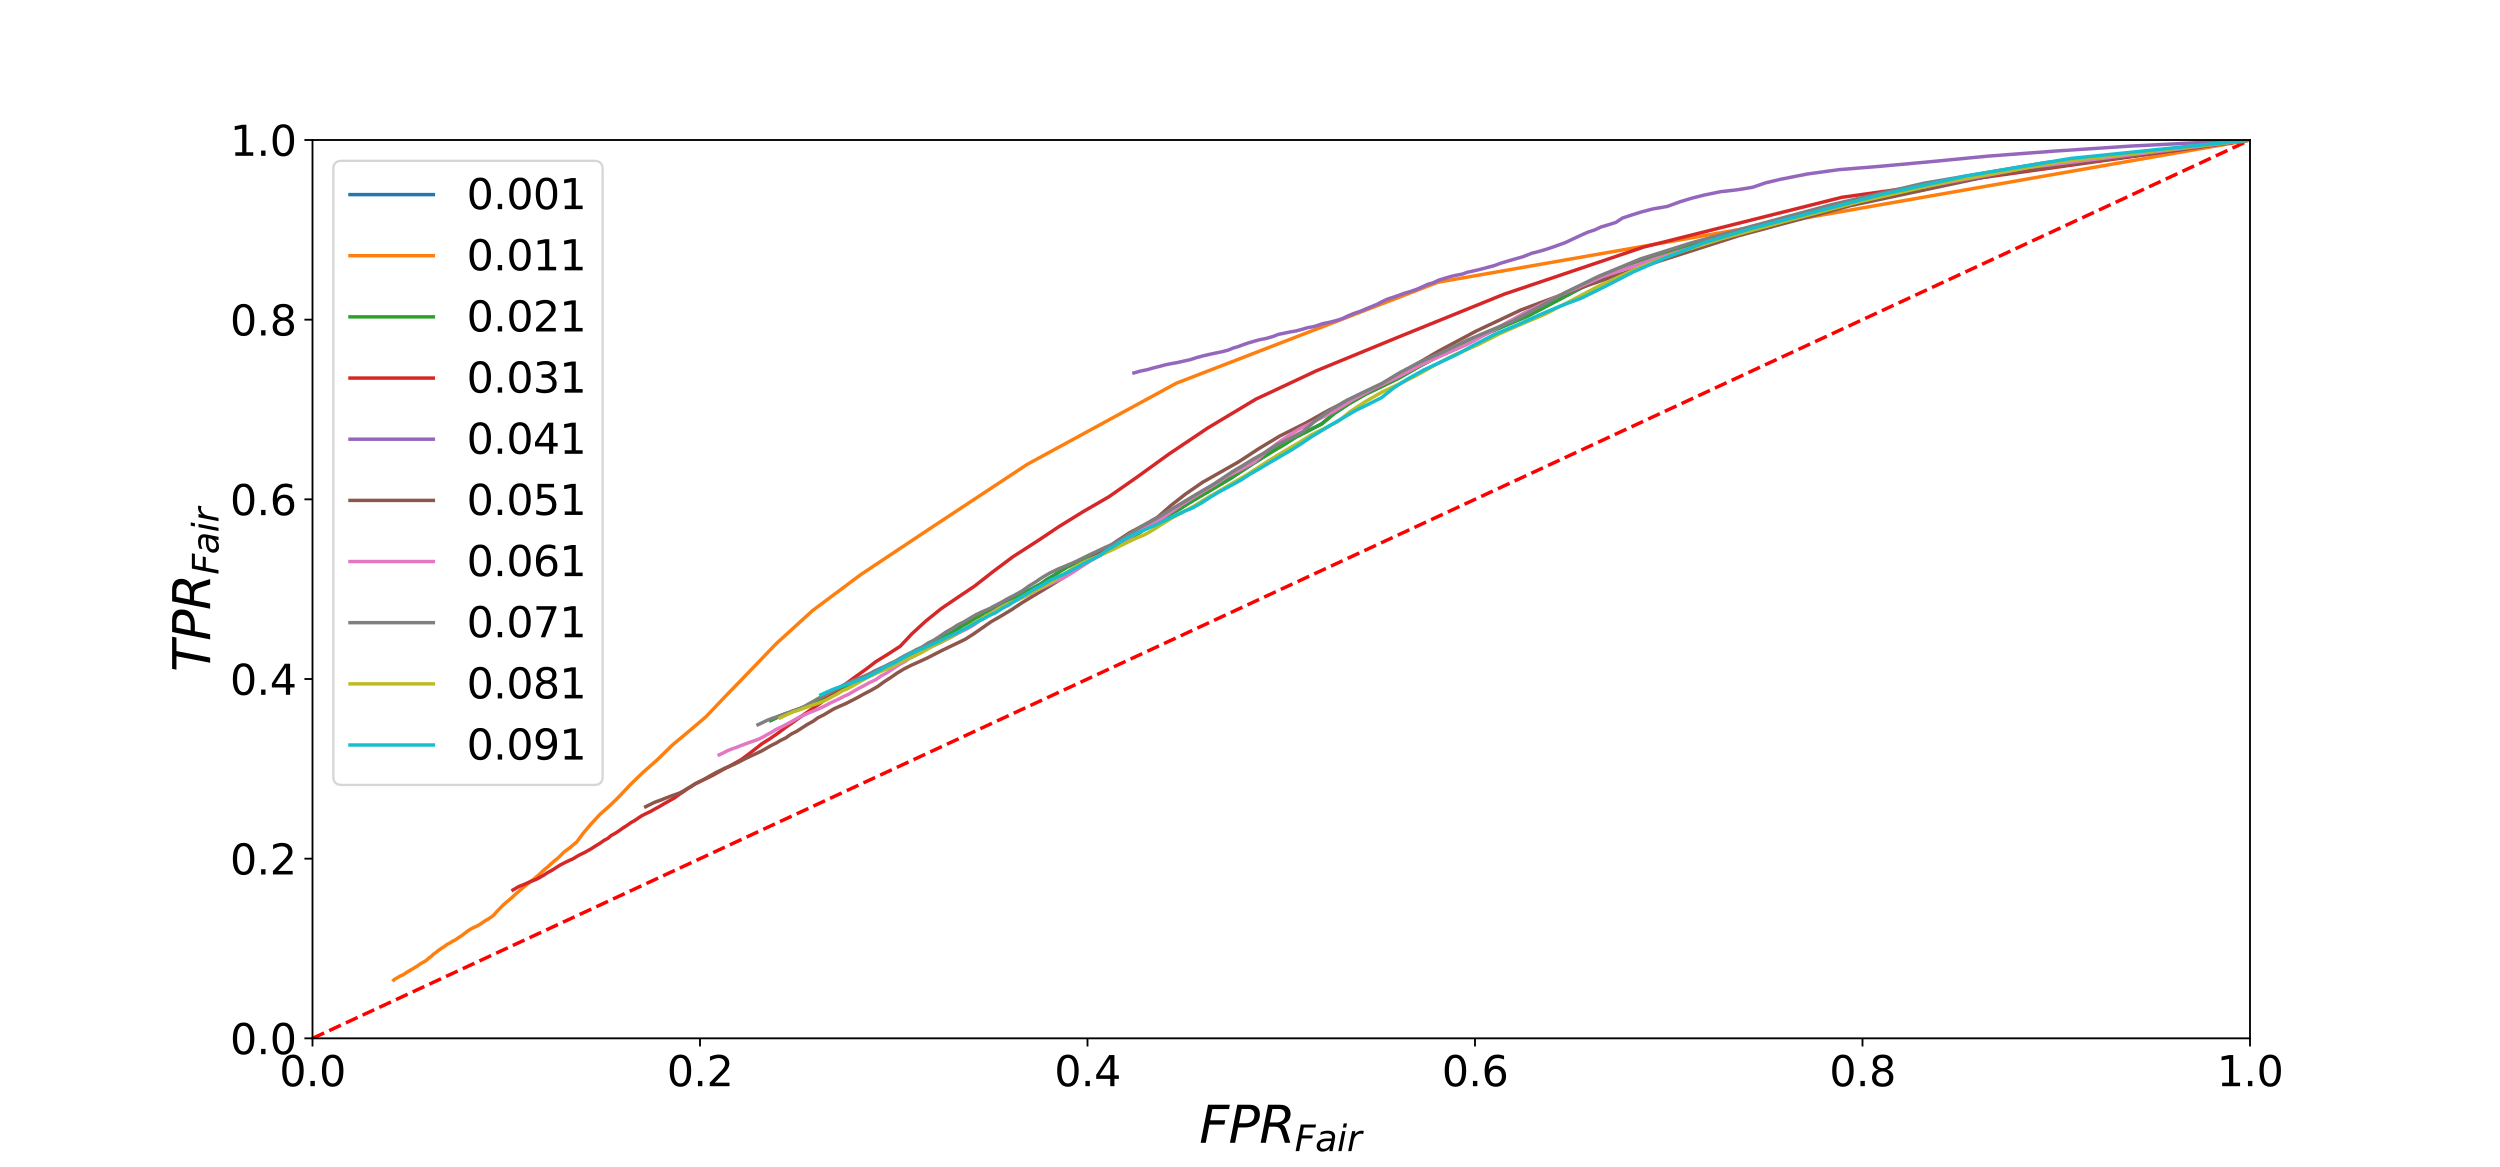<?xml version="1.0" encoding="utf-8" standalone="no"?>
<!DOCTYPE svg PUBLIC "-//W3C//DTD SVG 1.1//EN"
  "http://www.w3.org/Graphics/SVG/1.1/DTD/svg11.dtd">
<svg height="504pt" version="1.1" viewBox="0 0 1080 504" width="1080pt" xmlns="http://www.w3.org/2000/svg" xmlns:xlink="http://www.w3.org/1999/xlink">
 <defs>
  <style type="text/css">*{stroke-linecap:butt;stroke-linejoin:round;}</style>
 </defs>
 <g id="figure_1">
  <g id="patch_1">
   <path d="M 0 504 
L 1080 504 
L 1080 0 
L 0 0 
z
" style="fill:#ffffff;"/>
  </g>
  <g id="axes_1">
   <g id="patch_2">
    <path d="M 135 448.56 
L 972 448.56 
L 972 60.48 
L 135 60.48 
z
" style="fill:#ffffff;"/>
   </g>
   <g id="matplotlib.axis_1">
    <g id="xtick_1">
     <g id="line2d_1">
      <defs>
       <path d="M 0 0 
L 0 3.5 
" id="m75d3d3094d" style="stroke:#000000;stroke-width:0.8;"/>
      </defs>
      <g>
       <use style="stroke:#000000;stroke-width:0.8;" x="135" xlink:href="#m75d3d3094d" y="448.56"/>
      </g>
     </g>
     <g id="text_1">
      <!-- 0.0 -->
      <g transform="translate(120.687 469.237)scale(0.18 -0.18)">
       <defs>
        <path d="M 2034 4250 
Q 1547 4250 1301 3770 
Q 1056 3291 1056 2328 
Q 1056 1369 1301 889 
Q 1547 409 2034 409 
Q 2525 409 2770 889 
Q 3016 1369 3016 2328 
Q 3016 3291 2770 3770 
Q 2525 4250 2034 4250 
z
M 2034 4750 
Q 2819 4750 3233 4129 
Q 3647 3509 3647 2328 
Q 3647 1150 3233 529 
Q 2819 -91 2034 -91 
Q 1250 -91 836 529 
Q 422 1150 422 2328 
Q 422 3509 836 4129 
Q 1250 4750 2034 4750 
z
" id="DejaVuSans-30" transform="scale(0.016)"/>
        <path d="M 684 794 
L 1344 794 
L 1344 0 
L 684 0 
L 684 794 
z
" id="DejaVuSans-2e" transform="scale(0.016)"/>
       </defs>
       <use xlink:href="#DejaVuSans-30"/>
       <use x="63.623" xlink:href="#DejaVuSans-2e"/>
       <use x="95.41" xlink:href="#DejaVuSans-30"/>
      </g>
     </g>
    </g>
    <g id="xtick_2">
     <g id="line2d_2">
      <g>
       <use style="stroke:#000000;stroke-width:0.8;" x="302.4" xlink:href="#m75d3d3094d" y="448.56"/>
      </g>
     </g>
     <g id="text_2">
      <!-- 0.2 -->
      <g transform="translate(288.087 469.237)scale(0.18 -0.18)">
       <defs>
        <path d="M 1228 531 
L 3431 531 
L 3431 0 
L 469 0 
L 469 531 
Q 828 903 1448 1529 
Q 2069 2156 2228 2338 
Q 2531 2678 2651 2914 
Q 2772 3150 2772 3378 
Q 2772 3750 2511 3984 
Q 2250 4219 1831 4219 
Q 1534 4219 1204 4116 
Q 875 4013 500 3803 
L 500 4441 
Q 881 4594 1212 4672 
Q 1544 4750 1819 4750 
Q 2544 4750 2975 4387 
Q 3406 4025 3406 3419 
Q 3406 3131 3298 2873 
Q 3191 2616 2906 2266 
Q 2828 2175 2409 1742 
Q 1991 1309 1228 531 
z
" id="DejaVuSans-32" transform="scale(0.016)"/>
       </defs>
       <use xlink:href="#DejaVuSans-30"/>
       <use x="63.623" xlink:href="#DejaVuSans-2e"/>
       <use x="95.41" xlink:href="#DejaVuSans-32"/>
      </g>
     </g>
    </g>
    <g id="xtick_3">
     <g id="line2d_3">
      <g>
       <use style="stroke:#000000;stroke-width:0.8;" x="469.8" xlink:href="#m75d3d3094d" y="448.56"/>
      </g>
     </g>
     <g id="text_3">
      <!-- 0.4 -->
      <g transform="translate(455.487 469.237)scale(0.18 -0.18)">
       <defs>
        <path d="M 2419 4116 
L 825 1625 
L 2419 1625 
L 2419 4116 
z
M 2253 4666 
L 3047 4666 
L 3047 1625 
L 3713 1625 
L 3713 1100 
L 3047 1100 
L 3047 0 
L 2419 0 
L 2419 1100 
L 313 1100 
L 313 1709 
L 2253 4666 
z
" id="DejaVuSans-34" transform="scale(0.016)"/>
       </defs>
       <use xlink:href="#DejaVuSans-30"/>
       <use x="63.623" xlink:href="#DejaVuSans-2e"/>
       <use x="95.41" xlink:href="#DejaVuSans-34"/>
      </g>
     </g>
    </g>
    <g id="xtick_4">
     <g id="line2d_4">
      <g>
       <use style="stroke:#000000;stroke-width:0.8;" x="637.2" xlink:href="#m75d3d3094d" y="448.56"/>
      </g>
     </g>
     <g id="text_4">
      <!-- 0.6 -->
      <g transform="translate(622.887 469.237)scale(0.18 -0.18)">
       <defs>
        <path d="M 2113 2584 
Q 1688 2584 1439 2293 
Q 1191 2003 1191 1497 
Q 1191 994 1439 701 
Q 1688 409 2113 409 
Q 2538 409 2786 701 
Q 3034 994 3034 1497 
Q 3034 2003 2786 2293 
Q 2538 2584 2113 2584 
z
M 3366 4563 
L 3366 3988 
Q 3128 4100 2886 4159 
Q 2644 4219 2406 4219 
Q 1781 4219 1451 3797 
Q 1122 3375 1075 2522 
Q 1259 2794 1537 2939 
Q 1816 3084 2150 3084 
Q 2853 3084 3261 2657 
Q 3669 2231 3669 1497 
Q 3669 778 3244 343 
Q 2819 -91 2113 -91 
Q 1303 -91 875 529 
Q 447 1150 447 2328 
Q 447 3434 972 4092 
Q 1497 4750 2381 4750 
Q 2619 4750 2861 4703 
Q 3103 4656 3366 4563 
z
" id="DejaVuSans-36" transform="scale(0.016)"/>
       </defs>
       <use xlink:href="#DejaVuSans-30"/>
       <use x="63.623" xlink:href="#DejaVuSans-2e"/>
       <use x="95.41" xlink:href="#DejaVuSans-36"/>
      </g>
     </g>
    </g>
    <g id="xtick_5">
     <g id="line2d_5">
      <g>
       <use style="stroke:#000000;stroke-width:0.8;" x="804.6" xlink:href="#m75d3d3094d" y="448.56"/>
      </g>
     </g>
     <g id="text_5">
      <!-- 0.8 -->
      <g transform="translate(790.287 469.237)scale(0.18 -0.18)">
       <defs>
        <path d="M 2034 2216 
Q 1584 2216 1326 1975 
Q 1069 1734 1069 1313 
Q 1069 891 1326 650 
Q 1584 409 2034 409 
Q 2484 409 2743 651 
Q 3003 894 3003 1313 
Q 3003 1734 2745 1975 
Q 2488 2216 2034 2216 
z
M 1403 2484 
Q 997 2584 770 2862 
Q 544 3141 544 3541 
Q 544 4100 942 4425 
Q 1341 4750 2034 4750 
Q 2731 4750 3128 4425 
Q 3525 4100 3525 3541 
Q 3525 3141 3298 2862 
Q 3072 2584 2669 2484 
Q 3125 2378 3379 2068 
Q 3634 1759 3634 1313 
Q 3634 634 3220 271 
Q 2806 -91 2034 -91 
Q 1263 -91 848 271 
Q 434 634 434 1313 
Q 434 1759 690 2068 
Q 947 2378 1403 2484 
z
M 1172 3481 
Q 1172 3119 1398 2916 
Q 1625 2713 2034 2713 
Q 2441 2713 2670 2916 
Q 2900 3119 2900 3481 
Q 2900 3844 2670 4047 
Q 2441 4250 2034 4250 
Q 1625 4250 1398 4047 
Q 1172 3844 1172 3481 
z
" id="DejaVuSans-38" transform="scale(0.016)"/>
       </defs>
       <use xlink:href="#DejaVuSans-30"/>
       <use x="63.623" xlink:href="#DejaVuSans-2e"/>
       <use x="95.41" xlink:href="#DejaVuSans-38"/>
      </g>
     </g>
    </g>
    <g id="xtick_6">
     <g id="line2d_6">
      <g>
       <use style="stroke:#000000;stroke-width:0.8;" x="972" xlink:href="#m75d3d3094d" y="448.56"/>
      </g>
     </g>
     <g id="text_6">
      <!-- 1.0 -->
      <g transform="translate(957.687 469.237)scale(0.18 -0.18)">
       <defs>
        <path d="M 794 531 
L 1825 531 
L 1825 4091 
L 703 3866 
L 703 4441 
L 1819 4666 
L 2450 4666 
L 2450 531 
L 3481 531 
L 3481 0 
L 794 0 
L 794 531 
z
" id="DejaVuSans-31" transform="scale(0.016)"/>
       </defs>
       <use xlink:href="#DejaVuSans-31"/>
       <use x="63.623" xlink:href="#DejaVuSans-2e"/>
       <use x="95.41" xlink:href="#DejaVuSans-30"/>
      </g>
     </g>
    </g>
    <g id="text_7">
     <!-- $FPR_{Fair}$ -->
     <g transform="translate(518.08 493.697)scale(0.22 -0.22)">
      <defs>
       <path d="M 1081 4666 
L 3756 4666 
L 3653 4134 
L 1606 4134 
L 1338 2759 
L 3188 2759 
L 3084 2228 
L 1234 2228 
L 800 0 
L 172 0 
L 1081 4666 
z
" id="DejaVuSans-Oblique-46" transform="scale(0.016)"/>
       <path d="M 1081 4666 
L 2541 4666 
Q 3178 4666 3512 4369 
Q 3847 4072 3847 3500 
Q 3847 2731 3353 2303 
Q 2859 1875 1966 1875 
L 1172 1875 
L 806 0 
L 172 0 
L 1081 4666 
z
M 1613 4147 
L 1275 2394 
L 2069 2394 
Q 2606 2394 2893 2669 
Q 3181 2944 3181 3456 
Q 3181 3784 2986 3965 
Q 2791 4147 2438 4147 
L 1613 4147 
z
" id="DejaVuSans-Oblique-50" transform="scale(0.016)"/>
       <path d="M 1613 4147 
L 1294 2491 
L 2106 2491 
Q 2584 2491 2879 2755 
Q 3175 3019 3175 3444 
Q 3175 3784 2976 3965 
Q 2778 4147 2406 4147 
L 1613 4147 
z
M 2772 2241 
Q 2972 2194 3105 2009 
Q 3238 1825 3413 1275 
L 3809 0 
L 3144 0 
L 2778 1197 
Q 2638 1659 2453 1815 
Q 2269 1972 1888 1972 
L 1191 1972 
L 806 0 
L 172 0 
L 1081 4666 
L 2503 4666 
Q 3150 4666 3495 4373 
Q 3841 4081 3841 3531 
Q 3841 3044 3547 2687 
Q 3253 2331 2772 2241 
z
" id="DejaVuSans-Oblique-52" transform="scale(0.016)"/>
       <path d="M 3438 1997 
L 3047 0 
L 2472 0 
L 2578 531 
Q 2325 219 2001 64 
Q 1678 -91 1281 -91 
Q 834 -91 548 182 
Q 263 456 263 884 
Q 263 1497 752 1853 
Q 1241 2209 2100 2209 
L 2900 2209 
L 2931 2363 
Q 2938 2388 2941 2417 
Q 2944 2447 2944 2509 
Q 2944 2788 2717 2942 
Q 2491 3097 2081 3097 
Q 1800 3097 1504 3025 
Q 1209 2953 897 2809 
L 997 3341 
Q 1322 3463 1633 3523 
Q 1944 3584 2234 3584 
Q 2853 3584 3176 3315 
Q 3500 3047 3500 2534 
Q 3500 2431 3484 2292 
Q 3469 2153 3438 1997 
z
M 2816 1759 
L 2241 1759 
Q 1534 1759 1195 1570 
Q 856 1381 856 984 
Q 856 709 1029 553 
Q 1203 397 1509 397 
Q 1978 397 2328 733 
Q 2678 1069 2791 1631 
L 2816 1759 
z
" id="DejaVuSans-Oblique-61" transform="scale(0.016)"/>
       <path d="M 1172 4863 
L 1747 4863 
L 1606 4134 
L 1031 4134 
L 1172 4863 
z
M 909 3500 
L 1484 3500 
L 800 0 
L 225 0 
L 909 3500 
z
" id="DejaVuSans-Oblique-69" transform="scale(0.016)"/>
       <path d="M 2853 2969 
Q 2766 3016 2653 3041 
Q 2541 3066 2413 3066 
Q 1953 3066 1609 2717 
Q 1266 2369 1153 1784 
L 800 0 
L 225 0 
L 909 3500 
L 1484 3500 
L 1375 2956 
Q 1603 3259 1920 3421 
Q 2238 3584 2597 3584 
Q 2691 3584 2781 3573 
Q 2872 3563 2963 3538 
L 2853 2969 
z
" id="DejaVuSans-Oblique-72" transform="scale(0.016)"/>
      </defs>
      <use transform="translate(0 0.094)" xlink:href="#DejaVuSans-Oblique-46"/>
      <use transform="translate(57.52 0.094)" xlink:href="#DejaVuSans-Oblique-50"/>
      <use transform="translate(117.822 0.094)" xlink:href="#DejaVuSans-Oblique-52"/>
      <use transform="translate(187.305 -16.312)scale(0.7)" xlink:href="#DejaVuSans-Oblique-46"/>
      <use transform="translate(227.568 -16.312)scale(0.7)" xlink:href="#DejaVuSans-Oblique-61"/>
      <use transform="translate(270.464 -16.312)scale(0.7)" xlink:href="#DejaVuSans-Oblique-69"/>
      <use transform="translate(289.912 -16.312)scale(0.7)" xlink:href="#DejaVuSans-Oblique-72"/>
     </g>
    </g>
   </g>
   <g id="matplotlib.axis_2">
    <g id="ytick_1">
     <g id="line2d_7">
      <defs>
       <path d="M 0 0 
L -3.5 0 
" id="m593aca7a6c" style="stroke:#000000;stroke-width:0.8;"/>
      </defs>
      <g>
       <use style="stroke:#000000;stroke-width:0.8;" x="135" xlink:href="#m593aca7a6c" y="448.56"/>
      </g>
     </g>
     <g id="text_8">
      <!-- 0.0 -->
      <g transform="translate(99.374 455.399)scale(0.18 -0.18)">
       <use xlink:href="#DejaVuSans-30"/>
       <use x="63.623" xlink:href="#DejaVuSans-2e"/>
       <use x="95.41" xlink:href="#DejaVuSans-30"/>
      </g>
     </g>
    </g>
    <g id="ytick_2">
     <g id="line2d_8">
      <g>
       <use style="stroke:#000000;stroke-width:0.8;" x="135" xlink:href="#m593aca7a6c" y="370.944"/>
      </g>
     </g>
     <g id="text_9">
      <!-- 0.2 -->
      <g transform="translate(99.374 377.783)scale(0.18 -0.18)">
       <use xlink:href="#DejaVuSans-30"/>
       <use x="63.623" xlink:href="#DejaVuSans-2e"/>
       <use x="95.41" xlink:href="#DejaVuSans-32"/>
      </g>
     </g>
    </g>
    <g id="ytick_3">
     <g id="line2d_9">
      <g>
       <use style="stroke:#000000;stroke-width:0.8;" x="135" xlink:href="#m593aca7a6c" y="293.328"/>
      </g>
     </g>
     <g id="text_10">
      <!-- 0.4 -->
      <g transform="translate(99.374 300.167)scale(0.18 -0.18)">
       <use xlink:href="#DejaVuSans-30"/>
       <use x="63.623" xlink:href="#DejaVuSans-2e"/>
       <use x="95.41" xlink:href="#DejaVuSans-34"/>
      </g>
     </g>
    </g>
    <g id="ytick_4">
     <g id="line2d_10">
      <g>
       <use style="stroke:#000000;stroke-width:0.8;" x="135" xlink:href="#m593aca7a6c" y="215.712"/>
      </g>
     </g>
     <g id="text_11">
      <!-- 0.6 -->
      <g transform="translate(99.374 222.551)scale(0.18 -0.18)">
       <use xlink:href="#DejaVuSans-30"/>
       <use x="63.623" xlink:href="#DejaVuSans-2e"/>
       <use x="95.41" xlink:href="#DejaVuSans-36"/>
      </g>
     </g>
    </g>
    <g id="ytick_5">
     <g id="line2d_11">
      <g>
       <use style="stroke:#000000;stroke-width:0.8;" x="135" xlink:href="#m593aca7a6c" y="138.096"/>
      </g>
     </g>
     <g id="text_12">
      <!-- 0.8 -->
      <g transform="translate(99.374 144.935)scale(0.18 -0.18)">
       <use xlink:href="#DejaVuSans-30"/>
       <use x="63.623" xlink:href="#DejaVuSans-2e"/>
       <use x="95.41" xlink:href="#DejaVuSans-38"/>
      </g>
     </g>
    </g>
    <g id="ytick_6">
     <g id="line2d_12">
      <g>
       <use style="stroke:#000000;stroke-width:0.8;" x="135" xlink:href="#m593aca7a6c" y="60.48"/>
      </g>
     </g>
     <g id="text_13">
      <!-- 1.0 -->
      <g transform="translate(99.374 67.319)scale(0.18 -0.18)">
       <use xlink:href="#DejaVuSans-31"/>
       <use x="63.623" xlink:href="#DejaVuSans-2e"/>
       <use x="95.41" xlink:href="#DejaVuSans-30"/>
      </g>
     </g>
    </g>
    <g id="text_14">
     <!-- $TPR_{Fair}$ -->
     <g transform="translate(90.799 290.27)rotate(-90)scale(0.22 -0.22)">
      <defs>
       <path d="M 378 4666 
L 4325 4666 
L 4225 4134 
L 2559 4134 
L 1759 0 
L 1125 0 
L 1925 4134 
L 275 4134 
L 378 4666 
z
" id="DejaVuSans-Oblique-54" transform="scale(0.016)"/>
      </defs>
      <use transform="translate(0 0.094)" xlink:href="#DejaVuSans-Oblique-54"/>
      <use transform="translate(61.084 0.094)" xlink:href="#DejaVuSans-Oblique-50"/>
      <use transform="translate(121.387 0.094)" xlink:href="#DejaVuSans-Oblique-52"/>
      <use transform="translate(190.869 -16.312)scale(0.7)" xlink:href="#DejaVuSans-Oblique-46"/>
      <use transform="translate(231.133 -16.312)scale(0.7)" xlink:href="#DejaVuSans-Oblique-61"/>
      <use transform="translate(274.028 -16.312)scale(0.7)" xlink:href="#DejaVuSans-Oblique-69"/>
      <use transform="translate(293.477 -16.312)scale(0.7)" xlink:href="#DejaVuSans-Oblique-72"/>
     </g>
    </g>
   </g>
   <g id="line2d_13">
    <path clip-path="url(#p676c054513)" d="M 135 448.56 
L 972 60.48 
" style="fill:none;stroke:#ff0000;stroke-dasharray:5.55,2.4;stroke-dashoffset:0;stroke-width:1.5;"/>
   </g>
   <g id="line2d_14">
    <path clip-path="url(#p676c054513)" d="M 972 60.48 
L 886.896 70.029 
L 836.855 78.847 
L 797.378 87.797 
L 764.512 96.369 
L 736.637 103.944 
L 715.238 110.608 
L 697.523 117.767 
L 682.593 124.582 
L 670.596 130.919 
L 659.798 136.557 
L 649.818 140.782 
L 640.24 144.924 
L 630.845 149.789 
L 620.818 154.149 
L 612.324 158.688 
L 604.43 163.215 
L 597.489 166.634 
L 589.813 170.306 
L 582.71 174.411 
L 576.338 178.595 
L 570.954 183.094 
L 565.052 186.135 
L 559.67 188.848 
L 554.362 192.23 
L 549.645 195.002 
L 545.233 197.76 
L 540.67 200.648 
L 536.256 203.536 
L 532.193 206.257 
L 527.422 209.082 
L 522.518 211.998 
L 517.926 214.69 
L 513.791 217.16 
L 509.393 219.954 
L 505.019 222.359 
L 500.41 224.835 
L 496.241 227.41 
L 492.492 229.906 
L 488.783 232.099 
L 485.23 233.619 
L 481.723 235.264 
L 478.446 236.909 
L 475.046 238.618 
L 471.478 240.282 
L 467.989 241.804 
L 464.712 243.147 
L 461.227 244.796 
L 458.114 246.658 
L 455.234 248.628 
L 452.234 250.351 
L 449.344 252.402 
L 445.925 254.24 
L 442.666 255.929 
L 439.831 257.549 
L 437.302 258.888 
L 434.644 260.277 
L 431.791 261.489 
L 428.866 262.848 
L 426.445 264.259 
L 423.851 265.798 
L 421.11 267.128 
L 418.691 268.702 
L 415.712 270.327 
L 413.209 271.982 
L 410.627 273.649 
L 408.092 274.995 
L 405.446 276.766 
L 402.8 277.914 
L 400.526 279.166 
L 398.271 280.307 
L 395.748 281.752 
L 393.565 283.032 
L 391.054 284.192 
L 388.852 285.344 
L 386.375 286.381 
L 384.13 287.436 
L 382.019 288.529 
L 379.625 289.681 
L 377.322 290.678 
L 374.939 291.652 
L 372.635 292.735 
L 370.536 293.719 
L 368.321 294.971 
L 366.185 296.209 
L 364.169 297.38 
L 361.977 298.564 
L 359.441 299.673 
L 357.423 300.89 
L 355.394 301.937 
L 353.343 303.103 
L 351.418 304.067 
L 349.425 304.799 
L 347.212 305.559 
L 345.347 306.213 
L 343.053 307.038 
L 340.967 307.823 
L 338.787 308.556 
L 336.867 309.345 
L 334.907 310.264 
L 332.922 311.214 
" style="fill:none;stroke:#1f77b4;stroke-linecap:square;stroke-width:1.5;"/>
   </g>
   <g id="line2d_15">
    <path clip-path="url(#p676c054513)" d="M 972 60.48 
L 621.082 121.946 
L 508.085 165.585 
L 443.825 200.562 
L 402.515 227.823 
L 371.973 248.14 
L 350.998 263.794 
L 335.328 278.058 
L 323.123 290.75 
L 313.066 301.117 
L 304.923 309.68 
L 297.418 316.054 
L 290.411 321.906 
L 284.035 328.146 
L 277.717 333.736 
L 272.405 338.871 
L 267.514 344.069 
L 263.564 347.921 
L 259.122 351.859 
L 255.37 355.927 
L 252.018 359.861 
L 249.205 363.671 
L 246.325 366.09 
L 243.59 368.154 
L 241.179 370.561 
L 238.855 372.461 
L 236.731 374.381 
L 234.589 376.196 
L 232.658 378.029 
L 230.717 379.685 
L 228.597 381.333 
L 226.386 383.078 
L 224.507 384.733 
L 222.851 386.148 
L 221.04 387.858 
L 219.297 389.322 
L 217.519 390.828 
L 216.05 392.336 
L 214.667 393.753 
L 213.342 395.275 
L 212.052 396.278 
L 210.72 397.119 
L 209.493 397.832 
L 208.429 398.588 
L 207.237 399.375 
L 206.043 400.043 
L 204.748 400.647 
L 203.406 401.31 
L 202.24 402.061 
L 201.282 402.827 
L 200.319 403.518 
L 199.416 404.226 
L 198.26 404.945 
L 197.32 405.612 
L 196.41 406.184 
L 195.447 406.652 
L 194.689 407.183 
L 193.951 407.608 
L 193.039 408.019 
L 192.462 408.549 
L 191.689 409.076 
L 190.815 409.595 
L 189.999 410.169 
L 189.148 410.775 
L 188.492 411.338 
L 187.707 411.903 
L 187.065 412.384 
L 186.411 413.063 
L 185.713 413.545 
L 185.085 414.07 
L 184.594 414.528 
L 184.019 414.983 
L 183.467 415.366 
L 182.736 415.714 
L 182.225 416.039 
L 181.675 416.334 
L 181.124 416.736 
L 180.673 417.027 
L 180.213 417.391 
L 179.718 417.647 
L 179.221 417.963 
L 178.692 418.303 
L 178.227 418.572 
L 177.565 418.947 
L 177.056 419.256 
L 176.591 419.533 
L 176.084 419.816 
L 175.625 420.088 
L 175.232 420.431 
L 174.779 420.702 
L 174.258 421.029 
L 173.809 421.269 
L 173.303 421.441 
L 172.89 421.648 
L 172.52 421.826 
L 172.074 422.164 
L 171.656 422.372 
L 171.237 422.642 
L 170.771 422.824 
L 170.399 423.097 
L 170.08 423.418 
" style="fill:none;stroke:#ff7f0e;stroke-linecap:square;stroke-width:1.5;"/>
   </g>
   <g id="line2d_16">
    <path clip-path="url(#p676c054513)" d="M 972 60.48 
L 886.946 70.029 
L 836.93 78.847 
L 797.47 87.797 
L 764.617 96.369 
L 736.752 103.944 
L 715.36 110.608 
L 697.641 117.767 
L 682.716 124.582 
L 670.712 130.919 
L 659.917 136.557 
L 649.938 140.782 
L 640.353 144.924 
L 630.959 149.789 
L 620.935 154.149 
L 612.442 158.688 
L 604.55 163.215 
L 597.61 166.634 
L 589.936 170.306 
L 582.822 174.411 
L 576.452 178.595 
L 571.069 183.094 
L 565.168 186.135 
L 559.787 188.848 
L 554.48 192.23 
L 549.763 195.002 
L 545.352 197.76 
L 540.791 200.648 
L 536.378 203.536 
L 532.315 206.257 
L 527.543 209.082 
L 522.64 211.998 
L 518.048 214.69 
L 513.914 217.16 
L 509.517 219.954 
L 505.143 222.359 
L 500.534 224.835 
L 496.366 227.41 
L 492.618 229.906 
L 488.896 232.099 
L 485.343 233.619 
L 481.836 235.264 
L 478.56 236.909 
L 475.16 238.618 
L 471.593 240.282 
L 468.104 241.804 
L 464.827 243.147 
L 461.343 244.796 
L 458.23 246.658 
L 455.351 248.628 
L 452.352 250.351 
L 449.462 252.402 
L 446.044 254.24 
L 442.785 255.929 
L 439.95 257.549 
L 437.421 258.888 
L 434.764 260.277 
L 431.912 261.489 
L 428.987 262.848 
L 426.567 264.259 
L 423.973 265.798 
L 421.232 267.128 
L 418.813 268.702 
L 415.835 270.327 
L 413.333 271.982 
L 410.751 273.649 
L 408.216 274.995 
L 405.571 276.766 
L 402.925 277.914 
L 400.652 279.166 
L 398.397 280.307 
L 395.874 281.752 
L 393.692 283.032 
L 391.181 284.192 
L 388.979 285.344 
L 386.503 286.381 
L 384.258 287.436 
L 382.147 288.529 
L 379.754 289.681 
L 377.451 290.678 
L 375.069 291.652 
L 372.765 292.735 
L 370.65 293.719 
L 368.436 294.971 
L 366.3 296.209 
L 364.284 297.38 
L 362.093 298.564 
L 359.557 299.673 
L 357.539 300.89 
L 355.511 301.937 
L 353.46 303.103 
L 351.535 304.067 
L 349.542 304.799 
L 347.33 305.559 
L 345.464 306.213 
L 343.171 307.038 
L 341.085 307.823 
L 338.905 308.556 
L 336.985 309.345 
L 335.026 310.264 
L 333.041 311.214 
" style="fill:none;stroke:#2ca02c;stroke-linecap:square;stroke-width:1.5;"/>
   </g>
   <g id="line2d_17">
    <path clip-path="url(#p676c054513)" d="M 972 60.48 
L 795.6 85.251 
L 710.038 106.729 
L 649.761 127.084 
L 604.743 145.348 
L 568.833 160.106 
L 542.528 172.435 
L 521.838 184.833 
L 505.008 196.134 
L 491.037 206.22 
L 479.001 214.629 
L 467.846 221.077 
L 457.732 227.318 
L 447.848 233.912 
L 437.618 240.491 
L 429.071 246.881 
L 420.952 253.242 
L 413.977 257.914 
L 406.538 262.979 
L 399.929 268.31 
L 394.015 273.738 
L 388.941 279.141 
L 383.597 282.61 
L 378.455 285.773 
L 373.696 289.408 
L 369.511 292.363 
L 365.728 295.171 
L 361.666 298.061 
L 357.941 301.04 
L 354.392 303.772 
L 350.464 306.456 
L 346.601 309.144 
L 342.875 311.808 
L 339.56 314.122 
L 336.152 316.667 
L 332.765 319.019 
L 329.103 321.334 
L 326.12 323.668 
L 323.126 326.007 
L 320.277 328.116 
L 317.641 329.596 
L 315.031 331.038 
L 312.49 332.379 
L 309.995 333.776 
L 307.402 335.195 
L 304.926 336.394 
L 302.519 337.537 
L 299.936 338.859 
L 297.562 340.337 
L 295.458 341.863 
L 293.452 343.179 
L 291.33 344.725 
L 288.888 346.082 
L 286.682 347.333 
L 284.703 348.518 
L 282.819 349.524 
L 281.055 350.542 
L 279.167 351.435 
L 277.328 352.362 
L 275.781 353.367 
L 274.23 354.446 
L 272.432 355.45 
L 270.867 356.586 
L 269.042 357.744 
L 267.438 358.898 
L 265.697 360.045 
L 264.056 360.905 
L 262.59 362.175 
L 260.923 363.062 
L 259.524 364.072 
L 258.215 364.891 
L 256.617 365.882 
L 255.3 366.738 
L 253.931 367.488 
L 252.702 368.208 
L 251.274 368.876 
L 249.88 369.581 
L 248.67 370.317 
L 247.437 371.065 
L 245.97 371.691 
L 244.597 372.358 
L 243.28 373.024 
L 242.092 373.631 
L 240.79 374.462 
L 239.666 375.195 
L 238.507 375.906 
L 237.255 376.591 
L 236.024 377.305 
L 234.921 378.065 
L 233.805 378.688 
L 232.625 379.376 
L 231.548 379.932 
L 230.443 380.353 
L 229.196 380.816 
L 228.207 381.268 
L 227.009 381.8 
L 225.871 382.308 
L 224.654 382.765 
L 223.69 383.222 
L 222.658 383.872 
L 221.577 384.481 
" style="fill:none;stroke:#d62728;stroke-linecap:square;stroke-width:1.5;"/>
   </g>
   <g id="line2d_18">
    <path clip-path="url(#p676c054513)" d="M 972 60.48 
L 920.85 63.082 
L 887.45 65.28 
L 858.373 67.481 
L 835.005 69.755 
L 812.813 71.79 
L 794.143 73.315 
L 780.565 75.2 
L 769.106 77.475 
L 762.806 78.964 
L 757.149 80.897 
L 750.546 81.98 
L 743.227 82.819 
L 736.069 84.296 
L 730.816 85.629 
L 725.742 87.168 
L 720.258 89.181 
L 714.028 90.259 
L 709.282 91.496 
L 704.862 92.883 
L 700.897 94.205 
L 698.077 96.071 
L 694.942 97.069 
L 691.682 98.043 
L 688.884 99.337 
L 685.949 100.301 
L 683.335 101.461 
L 680.811 102.631 
L 678.435 103.753 
L 676.222 104.801 
L 673.652 105.728 
L 670.696 106.788 
L 667.553 107.824 
L 664.774 108.628 
L 661.657 109.425 
L 658.024 110.875 
L 654.307 111.937 
L 651.408 112.779 
L 648.227 113.735 
L 645.422 114.771 
L 642.67 115.498 
L 639.451 116.36 
L 636.317 117.102 
L 633.88 117.62 
L 631.708 118.419 
L 629.38 118.853 
L 626.827 119.429 
L 624.042 120.23 
L 621.378 121.076 
L 619.166 122.163 
L 616.833 122.821 
L 614.459 123.918 
L 611.798 125.062 
L 609.125 125.983 
L 606.658 126.687 
L 604.363 127.55 
L 601.927 128.394 
L 599.469 129.181 
L 596.988 130.334 
L 595.054 131.393 
L 592.546 132.436 
L 590.113 133.412 
L 587.833 134.416 
L 584.905 135.393 
L 582.577 136.353 
L 579.963 137.613 
L 577.558 138.388 
L 574.258 139.255 
L 571.407 139.808 
L 569.362 140.539 
L 567.349 141.145 
L 564.78 141.58 
L 562.407 142.303 
L 559.953 142.948 
L 557.328 143.394 
L 554.822 143.94 
L 552.238 144.454 
L 550.064 145.319 
L 547.046 146.192 
L 544.194 146.753 
L 541.72 147.431 
L 539.394 148.119 
L 537.266 148.835 
L 534.855 149.729 
L 532.672 150.38 
L 530.557 151.258 
L 527.971 151.939 
L 525.08 152.532 
L 522.689 153.039 
L 519.949 153.673 
L 517.062 154.441 
L 514.292 155.342 
L 511.395 155.988 
L 508.637 156.622 
L 506.379 157.023 
L 503.536 157.564 
L 500.976 158.265 
L 498.106 158.978 
L 495.515 159.724 
L 492.436 160.357 
L 489.862 161.108 
" style="fill:none;stroke:#9467bd;stroke-linecap:square;stroke-width:1.5;"/>
   </g>
   <g id="line2d_19">
    <path clip-path="url(#p676c054513)" d="M 972 60.48 
L 861.478 75.601 
L 799.152 88.903 
L 751.186 101.803 
L 713.005 114.034 
L 681.459 124.774 
L 657.152 133.845 
L 637.652 143.043 
L 621.269 151.793 
L 607.654 159.768 
L 595.9 166.763 
L 584.76 171.855 
L 574.116 177.118 
L 563.75 182.917 
L 552.909 188.332 
L 543.652 193.903 
L 535.046 199.546 
L 527.599 203.769 
L 519.501 208.357 
L 512.3 213.32 
L 505.758 218.429 
L 500.063 223.447 
L 493.86 227.018 
L 488.059 230.089 
L 482.505 233.732 
L 477.683 237.058 
L 473.095 240.06 
L 468.42 243.232 
L 463.901 246.39 
L 459.798 249.256 
L 455.005 252.235 
L 450.099 255.21 
L 445.481 257.982 
L 441.253 260.54 
L 436.88 263.457 
L 432.652 266.003 
L 428.168 268.575 
L 424.262 271.304 
L 420.614 273.836 
L 417.002 276.151 
L 413.592 277.807 
L 410.166 279.441 
L 406.887 281.015 
L 403.579 282.714 
L 400.333 284.374 
L 397.047 285.876 
L 393.981 287.241 
L 390.622 288.92 
L 387.574 290.754 
L 384.796 292.692 
L 382.017 294.475 
L 379.228 296.519 
L 376.112 298.302 
L 373.047 299.894 
L 370.346 301.4 
L 367.95 302.636 
L 365.515 303.879 
L 362.925 305.013 
L 360.344 306.169 
L 358.146 307.456 
L 355.843 308.834 
L 353.333 310.083 
L 351.237 311.603 
L 348.513 313.112 
L 346.298 314.557 
L 344.016 316.014 
L 341.731 317.161 
L 339.472 318.766 
L 337.15 319.884 
L 335.202 321.05 
L 333.173 322.034 
L 330.994 323.296 
L 329.041 324.419 
L 326.992 325.388 
L 325.025 326.293 
L 323.048 327.231 
L 321.07 328.185 
L 319.273 329.159 
L 317.314 330.097 
L 315.331 330.963 
L 313.332 331.784 
L 311.383 332.741 
L 309.573 333.602 
L 307.66 334.664 
L 305.902 335.651 
L 304.254 336.619 
L 302.326 337.622 
L 300.263 338.619 
L 298.688 339.729 
L 296.994 340.643 
L 295.32 341.636 
L 293.809 342.483 
L 292.184 343.091 
L 290.353 343.715 
L 288.845 344.296 
L 287.047 344.987 
L 285.429 345.655 
L 283.61 346.28 
L 282.077 346.922 
L 280.535 347.699 
L 278.926 348.505 
" style="fill:none;stroke:#8c564b;stroke-linecap:square;stroke-width:1.5;"/>
   </g>
   <g id="line2d_20">
    <path clip-path="url(#p676c054513)" d="M 972 60.48 
L 876.952 72.26 
L 821.421 82.506 
L 778.228 92.938 
L 743.825 102.982 
L 714.664 111.867 
L 692.106 119.595 
L 673.683 127.663 
L 658.252 135.311 
L 645.588 142.377 
L 634.229 148.572 
L 623.786 153.134 
L 613.568 157.723 
L 603.713 162.912 
L 593.191 167.897 
L 584.218 172.756 
L 576.003 177.848 
L 568.692 181.598 
L 560.819 185.565 
L 553.728 190.153 
L 547.367 194.803 
L 541.775 199.674 
L 535.72 202.944 
L 530.163 205.795 
L 524.745 209.356 
L 519.963 212.188 
L 515.517 214.87 
L 510.879 217.767 
L 506.47 220.78 
L 502.36 223.6 
L 497.55 226.503 
L 492.673 229.319 
L 488.133 232.168 
L 484.026 234.656 
L 479.655 237.488 
L 475.227 239.929 
L 470.756 242.492 
L 466.74 245.075 
L 462.883 247.602 
L 459.193 249.766 
L 455.652 251.303 
L 452.163 252.964 
L 448.932 254.52 
L 445.523 256.269 
L 442.058 257.976 
L 438.672 259.448 
L 435.48 260.765 
L 432.049 262.501 
L 428.934 264.361 
L 426.113 266.334 
L 423.329 268.054 
L 420.436 270.131 
L 417.075 271.963 
L 413.909 273.542 
L 411.118 275.116 
L 408.614 276.378 
L 406.122 277.697 
L 403.335 278.881 
L 400.491 280.204 
L 398.124 281.605 
L 395.617 283.096 
L 393.004 284.363 
L 390.678 285.909 
L 387.832 287.525 
L 385.443 289.121 
L 382.985 290.772 
L 380.59 292.035 
L 378.143 293.75 
L 375.643 294.872 
L 373.448 296.111 
L 371.314 297.196 
L 368.93 298.551 
L 366.848 299.795 
L 364.573 300.826 
L 362.522 301.917 
L 360.324 302.935 
L 358.187 303.936 
L 356.239 305.029 
L 354.053 306.029 
L 351.904 306.941 
L 349.679 307.827 
L 347.481 308.817 
L 345.471 309.744 
L 343.419 310.885 
L 341.426 312.016 
L 339.49 313.06 
L 337.384 314.154 
L 335.091 315.204 
L 333.268 316.365 
L 331.407 317.348 
L 329.494 318.471 
L 327.733 319.32 
L 325.929 319.983 
L 323.802 320.718 
L 322.084 321.357 
L 320.007 322.117 
L 318.165 322.865 
L 316.077 323.575 
L 314.33 324.287 
L 312.565 325.207 
L 310.68 326.101 
" style="fill:none;stroke:#e377c2;stroke-linecap:square;stroke-width:1.5;"/>
   </g>
   <g id="line2d_21">
    <path clip-path="url(#p676c054513)" d="M 972 60.48 
L 883.16 70.304 
L 831.286 79.108 
L 791.487 88.342 
L 758.944 97.14 
L 730.732 104.892 
L 708.763 111.817 
L 690.777 119.27 
L 676.532 126.198 
L 664.725 132.683 
L 653.549 138.698 
L 643.322 142.949 
L 633.573 147.058 
L 623.845 151.816 
L 613.491 156.37 
L 604.794 160.922 
L 596.848 165.687 
L 589.505 169.187 
L 581.786 172.924 
L 574.689 177.176 
L 568.408 181.642 
L 562.92 186.38 
L 556.956 189.562 
L 551.469 192.263 
L 546.086 195.682 
L 541.353 198.362 
L 536.97 201.056 
L 532.453 203.734 
L 528.169 206.599 
L 524.032 209.321 
L 519.2 212.134 
L 514.43 214.961 
L 509.892 217.707 
L 505.847 220.101 
L 501.437 222.845 
L 497.115 225.273 
L 492.622 227.765 
L 488.534 230.335 
L 484.731 232.823 
L 480.943 234.963 
L 477.383 236.495 
L 473.875 238.161 
L 470.572 239.714 
L 467.154 241.413 
L 463.653 243.094 
L 460.222 244.546 
L 456.962 245.885 
L 453.414 247.608 
L 450.274 249.445 
L 447.397 251.412 
L 444.528 253.15 
L 441.621 255.238 
L 438.244 257.121 
L 435.033 258.776 
L 432.263 260.384 
L 429.784 261.664 
L 427.203 263.041 
L 424.381 264.244 
L 421.513 265.609 
L 419.097 267.023 
L 416.581 268.563 
L 413.89 269.877 
L 411.452 271.45 
L 408.533 273.106 
L 406.088 274.811 
L 403.5 276.491 
L 400.983 277.766 
L 398.394 279.508 
L 395.843 280.649 
L 393.562 281.921 
L 391.306 283.012 
L 388.858 284.378 
L 386.729 285.653 
L 384.37 286.724 
L 382.237 287.837 
L 379.918 288.885 
L 377.689 289.931 
L 375.68 291.037 
L 373.342 292.082 
L 371.071 293.022 
L 368.727 293.98 
L 366.479 295.004 
L 364.426 295.947 
L 362.307 297.139 
L 360.212 298.328 
L 358.172 299.436 
L 355.982 300.562 
L 353.586 301.65 
L 351.64 302.846 
L 349.677 303.902 
L 347.66 305.077 
L 345.757 305.966 
L 343.807 306.688 
L 341.55 307.478 
L 339.728 308.148 
L 337.517 308.933 
L 335.492 309.695 
L 333.278 310.427 
L 331.313 311.207 
L 329.426 312.151 
L 327.443 313.08 
" style="fill:none;stroke:#7f7f7f;stroke-linecap:square;stroke-width:1.5;"/>
   </g>
   <g id="line2d_22">
    <path clip-path="url(#p676c054513)" d="M 972 60.48 
L 889.694 69.88 
L 841.179 78.513 
L 802.529 87.293 
L 770.496 95.753 
L 743.343 103.224 
L 722.604 109.849 
L 705.141 116.917 
L 690.564 123.628 
L 678.529 129.979 
L 667.522 135.681 
L 657.621 139.872 
L 648.083 144.05 
L 638.523 148.904 
L 628.364 153.282 
L 619.792 157.73 
L 611.831 162.232 
L 604.843 165.668 
L 597.068 169.358 
L 589.955 173.425 
L 583.517 177.615 
L 578.102 182.025 
L 572.12 185.07 
L 566.7 187.774 
L 561.264 191.111 
L 556.521 193.917 
L 552.049 196.578 
L 547.397 199.45 
L 542.908 202.336 
L 538.77 205.029 
L 533.927 207.855 
L 528.95 210.807 
L 524.327 213.52 
L 520.072 215.965 
L 515.61 218.76 
L 511.205 221.152 
L 506.509 223.627 
L 502.276 226.213 
L 498.446 228.71 
L 494.686 230.878 
L 491.084 232.39 
L 487.521 234.03 
L 484.219 235.662 
L 480.788 237.388 
L 477.139 239.029 
L 473.58 240.566 
L 470.275 241.931 
L 466.705 243.595 
L 463.564 245.466 
L 460.644 247.392 
L 457.598 249.123 
L 454.658 251.195 
L 451.204 253.025 
L 447.918 254.698 
L 445.04 256.327 
L 442.491 257.672 
L 439.812 259.066 
L 436.901 260.275 
L 433.951 261.641 
L 431.502 263.058 
L 428.885 264.599 
L 426.096 265.935 
L 423.65 267.511 
L 420.624 269.146 
L 418.078 270.805 
L 415.46 272.44 
L 412.894 273.795 
L 410.221 275.572 
L 407.517 276.726 
L 405.216 277.985 
L 402.93 279.132 
L 400.377 280.586 
L 398.141 281.854 
L 395.624 283.029 
L 393.404 284.182 
L 390.903 285.231 
L 388.638 286.292 
L 386.495 287.384 
L 384.119 288.512 
L 381.812 289.509 
L 379.382 290.494 
L 377.046 291.573 
L 374.898 292.562 
L 372.651 293.829 
L 370.492 295.076 
L 368.445 296.262 
L 366.231 297.455 
L 363.691 298.571 
L 361.669 299.797 
L 359.649 300.857 
L 357.576 302.018 
L 355.644 302.963 
L 353.673 303.704 
L 351.418 304.466 
L 349.523 305.128 
L 347.202 305.946 
L 345.088 306.731 
L 342.886 307.467 
L 340.935 308.25 
L 338.957 309.19 
L 336.946 310.141 
" style="fill:none;stroke:#bcbd22;stroke-linecap:square;stroke-width:1.5;"/>
   </g>
   <g id="line2d_23">
    <path clip-path="url(#p676c054513)" d="M 972 60.48 
L 894.578 68.441 
L 849.226 76.023 
L 812.546 84.093 
L 782.296 91.988 
L 756.281 98.776 
L 736.09 104.826 
L 719.399 111.405 
L 705.476 117.536 
L 693.966 123.459 
L 683.43 128.682 
L 673.617 132.382 
L 664.654 136.207 
L 655.426 140.376 
L 645.743 144.428 
L 637.538 148.664 
L 629.68 152.946 
L 622.79 156.202 
L 615.206 159.754 
L 608.226 163.661 
L 602.063 167.592 
L 596.814 171.816 
L 590.994 174.717 
L 585.568 177.367 
L 580.237 180.517 
L 575.512 183.23 
L 571.181 185.881 
L 566.66 188.626 
L 562.347 191.533 
L 558.212 194.189 
L 553.477 196.952 
L 548.728 199.715 
L 544.239 202.411 
L 540.105 204.765 
L 535.878 207.519 
L 531.504 209.904 
L 526.868 212.373 
L 522.743 214.86 
L 518.96 217.32 
L 515.188 219.415 
L 511.501 220.903 
L 507.905 222.596 
L 504.527 224.213 
L 501.022 225.96 
L 497.427 227.612 
L 493.982 229.082 
L 490.712 230.477 
L 487.174 232.186 
L 484.028 234.068 
L 481.04 236.054 
L 477.983 237.827 
L 475.082 239.957 
L 471.666 241.758 
L 468.313 243.437 
L 465.411 245.095 
L 462.776 246.423 
L 460.124 247.826 
L 457.197 249.068 
L 454.278 250.406 
L 451.821 251.813 
L 449.168 253.359 
L 446.342 254.732 
L 443.898 256.35 
L 440.87 258.028 
L 438.256 259.784 
L 435.591 261.477 
L 432.981 262.813 
L 430.256 264.613 
L 427.497 265.854 
L 425.147 267.158 
L 422.839 268.297 
L 420.267 269.76 
L 417.974 271.101 
L 415.421 272.313 
L 413.21 273.502 
L 410.672 274.6 
L 408.322 275.675 
L 406.138 276.837 
L 403.594 277.987 
L 401.209 279.008 
L 398.736 280.051 
L 396.269 281.14 
L 394.008 282.111 
L 391.759 283.37 
L 389.475 284.62 
L 387.315 285.823 
L 385.017 287.015 
L 382.426 288.162 
L 380.34 289.446 
L 378.204 290.568 
L 376.08 291.764 
L 374.047 292.774 
L 372.001 293.545 
L 369.669 294.338 
L 367.748 295.04 
L 365.307 295.849 
L 363.109 296.681 
L 360.81 297.424 
L 358.773 298.255 
L 356.665 299.21 
L 354.588 300.183 
" style="fill:none;stroke:#17becf;stroke-linecap:square;stroke-width:1.5;"/>
   </g>
   <g id="patch_3">
    <path d="M 135 448.56 
L 135 60.48 
" style="fill:none;stroke:#000000;stroke-linecap:square;stroke-linejoin:miter;stroke-width:0.8;"/>
   </g>
   <g id="patch_4">
    <path d="M 972 448.56 
L 972 60.48 
" style="fill:none;stroke:#000000;stroke-linecap:square;stroke-linejoin:miter;stroke-width:0.8;"/>
   </g>
   <g id="patch_5">
    <path d="M 135 448.56 
L 972 448.56 
" style="fill:none;stroke:#000000;stroke-linecap:square;stroke-linejoin:miter;stroke-width:0.8;"/>
   </g>
   <g id="patch_6">
    <path d="M 135 60.48 
L 972 60.48 
" style="fill:none;stroke:#000000;stroke-linecap:square;stroke-linejoin:miter;stroke-width:0.8;"/>
   </g>
   <g id="legend_1">
    <g id="patch_7">
     <path d="M 147.6 339.086 
L 256.731 339.086 
Q 260.331 339.086 260.331 335.486 
L 260.331 73.08 
Q 260.331 69.48 256.731 69.48 
L 147.6 69.48 
Q 144 69.48 144 73.08 
L 144 335.486 
Q 144 339.086 147.6 339.086 
z
" style="fill:#ffffff;opacity:0.8;stroke:#cccccc;stroke-linejoin:miter;"/>
    </g>
    <g id="line2d_24">
     <path d="M 151.2 84.057 
L 187.2 84.057 
" style="fill:none;stroke:#1f77b4;stroke-linecap:square;stroke-width:1.5;"/>
    </g>
    <g id="line2d_25"/>
    <g id="text_15">
     <!-- 0.001 -->
     <g transform="translate(201.6 90.357)scale(0.18 -0.18)">
      <use xlink:href="#DejaVuSans-30"/>
      <use x="63.623" xlink:href="#DejaVuSans-2e"/>
      <use x="95.41" xlink:href="#DejaVuSans-30"/>
      <use x="159.033" xlink:href="#DejaVuSans-30"/>
      <use x="222.656" xlink:href="#DejaVuSans-31"/>
     </g>
    </g>
    <g id="line2d_26">
     <path d="M 151.2 110.478 
L 187.2 110.478 
" style="fill:none;stroke:#ff7f0e;stroke-linecap:square;stroke-width:1.5;"/>
    </g>
    <g id="line2d_27"/>
    <g id="text_16">
     <!-- 0.011 -->
     <g transform="translate(201.6 116.778)scale(0.18 -0.18)">
      <use xlink:href="#DejaVuSans-30"/>
      <use x="63.623" xlink:href="#DejaVuSans-2e"/>
      <use x="95.41" xlink:href="#DejaVuSans-30"/>
      <use x="159.033" xlink:href="#DejaVuSans-31"/>
      <use x="222.656" xlink:href="#DejaVuSans-31"/>
     </g>
    </g>
    <g id="line2d_28">
     <path d="M 151.2 136.898 
L 187.2 136.898 
" style="fill:none;stroke:#2ca02c;stroke-linecap:square;stroke-width:1.5;"/>
    </g>
    <g id="line2d_29"/>
    <g id="text_17">
     <!-- 0.021 -->
     <g transform="translate(201.6 143.198)scale(0.18 -0.18)">
      <use xlink:href="#DejaVuSans-30"/>
      <use x="63.623" xlink:href="#DejaVuSans-2e"/>
      <use x="95.41" xlink:href="#DejaVuSans-30"/>
      <use x="159.033" xlink:href="#DejaVuSans-32"/>
      <use x="222.656" xlink:href="#DejaVuSans-31"/>
     </g>
    </g>
    <g id="line2d_30">
     <path d="M 151.2 163.319 
L 187.2 163.319 
" style="fill:none;stroke:#d62728;stroke-linecap:square;stroke-width:1.5;"/>
    </g>
    <g id="line2d_31"/>
    <g id="text_18">
     <!-- 0.031 -->
     <g transform="translate(201.6 169.619)scale(0.18 -0.18)">
      <defs>
       <path d="M 2597 2516 
Q 3050 2419 3304 2112 
Q 3559 1806 3559 1356 
Q 3559 666 3084 287 
Q 2609 -91 1734 -91 
Q 1441 -91 1130 -33 
Q 819 25 488 141 
L 488 750 
Q 750 597 1062 519 
Q 1375 441 1716 441 
Q 2309 441 2620 675 
Q 2931 909 2931 1356 
Q 2931 1769 2642 2001 
Q 2353 2234 1838 2234 
L 1294 2234 
L 1294 2753 
L 1863 2753 
Q 2328 2753 2575 2939 
Q 2822 3125 2822 3475 
Q 2822 3834 2567 4026 
Q 2313 4219 1838 4219 
Q 1578 4219 1281 4162 
Q 984 4106 628 3988 
L 628 4550 
Q 988 4650 1302 4700 
Q 1616 4750 1894 4750 
Q 2613 4750 3031 4423 
Q 3450 4097 3450 3541 
Q 3450 3153 3228 2886 
Q 3006 2619 2597 2516 
z
" id="DejaVuSans-33" transform="scale(0.016)"/>
      </defs>
      <use xlink:href="#DejaVuSans-30"/>
      <use x="63.623" xlink:href="#DejaVuSans-2e"/>
      <use x="95.41" xlink:href="#DejaVuSans-30"/>
      <use x="159.033" xlink:href="#DejaVuSans-33"/>
      <use x="222.656" xlink:href="#DejaVuSans-31"/>
     </g>
    </g>
    <g id="line2d_32">
     <path d="M 151.2 189.74 
L 187.2 189.74 
" style="fill:none;stroke:#9467bd;stroke-linecap:square;stroke-width:1.5;"/>
    </g>
    <g id="line2d_33"/>
    <g id="text_19">
     <!-- 0.041 -->
     <g transform="translate(201.6 196.04)scale(0.18 -0.18)">
      <use xlink:href="#DejaVuSans-30"/>
      <use x="63.623" xlink:href="#DejaVuSans-2e"/>
      <use x="95.41" xlink:href="#DejaVuSans-30"/>
      <use x="159.033" xlink:href="#DejaVuSans-34"/>
      <use x="222.656" xlink:href="#DejaVuSans-31"/>
     </g>
    </g>
    <g id="line2d_34">
     <path d="M 151.2 216.16 
L 187.2 216.16 
" style="fill:none;stroke:#8c564b;stroke-linecap:square;stroke-width:1.5;"/>
    </g>
    <g id="line2d_35"/>
    <g id="text_20">
     <!-- 0.051 -->
     <g transform="translate(201.6 222.46)scale(0.18 -0.18)">
      <defs>
       <path d="M 691 4666 
L 3169 4666 
L 3169 4134 
L 1269 4134 
L 1269 2991 
Q 1406 3038 1543 3061 
Q 1681 3084 1819 3084 
Q 2600 3084 3056 2656 
Q 3513 2228 3513 1497 
Q 3513 744 3044 326 
Q 2575 -91 1722 -91 
Q 1428 -91 1123 -41 
Q 819 9 494 109 
L 494 744 
Q 775 591 1075 516 
Q 1375 441 1709 441 
Q 2250 441 2565 725 
Q 2881 1009 2881 1497 
Q 2881 1984 2565 2268 
Q 2250 2553 1709 2553 
Q 1456 2553 1204 2497 
Q 953 2441 691 2322 
L 691 4666 
z
" id="DejaVuSans-35" transform="scale(0.016)"/>
      </defs>
      <use xlink:href="#DejaVuSans-30"/>
      <use x="63.623" xlink:href="#DejaVuSans-2e"/>
      <use x="95.41" xlink:href="#DejaVuSans-30"/>
      <use x="159.033" xlink:href="#DejaVuSans-35"/>
      <use x="222.656" xlink:href="#DejaVuSans-31"/>
     </g>
    </g>
    <g id="line2d_36">
     <path d="M 151.2 242.581 
L 187.2 242.581 
" style="fill:none;stroke:#e377c2;stroke-linecap:square;stroke-width:1.5;"/>
    </g>
    <g id="line2d_37"/>
    <g id="text_21">
     <!-- 0.061 -->
     <g transform="translate(201.6 248.881)scale(0.18 -0.18)">
      <use xlink:href="#DejaVuSans-30"/>
      <use x="63.623" xlink:href="#DejaVuSans-2e"/>
      <use x="95.41" xlink:href="#DejaVuSans-30"/>
      <use x="159.033" xlink:href="#DejaVuSans-36"/>
      <use x="222.656" xlink:href="#DejaVuSans-31"/>
     </g>
    </g>
    <g id="line2d_38">
     <path d="M 151.2 269.002 
L 187.2 269.002 
" style="fill:none;stroke:#7f7f7f;stroke-linecap:square;stroke-width:1.5;"/>
    </g>
    <g id="line2d_39"/>
    <g id="text_22">
     <!-- 0.071 -->
     <g transform="translate(201.6 275.302)scale(0.18 -0.18)">
      <defs>
       <path d="M 525 4666 
L 3525 4666 
L 3525 4397 
L 1831 0 
L 1172 0 
L 2766 4134 
L 525 4134 
L 525 4666 
z
" id="DejaVuSans-37" transform="scale(0.016)"/>
      </defs>
      <use xlink:href="#DejaVuSans-30"/>
      <use x="63.623" xlink:href="#DejaVuSans-2e"/>
      <use x="95.41" xlink:href="#DejaVuSans-30"/>
      <use x="159.033" xlink:href="#DejaVuSans-37"/>
      <use x="222.656" xlink:href="#DejaVuSans-31"/>
     </g>
    </g>
    <g id="line2d_40">
     <path d="M 151.2 295.422 
L 187.2 295.422 
" style="fill:none;stroke:#bcbd22;stroke-linecap:square;stroke-width:1.5;"/>
    </g>
    <g id="line2d_41"/>
    <g id="text_23">
     <!-- 0.081 -->
     <g transform="translate(201.6 301.722)scale(0.18 -0.18)">
      <use xlink:href="#DejaVuSans-30"/>
      <use x="63.623" xlink:href="#DejaVuSans-2e"/>
      <use x="95.41" xlink:href="#DejaVuSans-30"/>
      <use x="159.033" xlink:href="#DejaVuSans-38"/>
      <use x="222.656" xlink:href="#DejaVuSans-31"/>
     </g>
    </g>
    <g id="line2d_42">
     <path d="M 151.2 321.843 
L 187.2 321.843 
" style="fill:none;stroke:#17becf;stroke-linecap:square;stroke-width:1.5;"/>
    </g>
    <g id="line2d_43"/>
    <g id="text_24">
     <!-- 0.091 -->
     <g transform="translate(201.6 328.143)scale(0.18 -0.18)">
      <defs>
       <path d="M 703 97 
L 703 672 
Q 941 559 1184 500 
Q 1428 441 1663 441 
Q 2288 441 2617 861 
Q 2947 1281 2994 2138 
Q 2813 1869 2534 1725 
Q 2256 1581 1919 1581 
Q 1219 1581 811 2004 
Q 403 2428 403 3163 
Q 403 3881 828 4315 
Q 1253 4750 1959 4750 
Q 2769 4750 3195 4129 
Q 3622 3509 3622 2328 
Q 3622 1225 3098 567 
Q 2575 -91 1691 -91 
Q 1453 -91 1209 -44 
Q 966 3 703 97 
z
M 1959 2075 
Q 2384 2075 2632 2365 
Q 2881 2656 2881 3163 
Q 2881 3666 2632 3958 
Q 2384 4250 1959 4250 
Q 1534 4250 1286 3958 
Q 1038 3666 1038 3163 
Q 1038 2656 1286 2365 
Q 1534 2075 1959 2075 
z
" id="DejaVuSans-39" transform="scale(0.016)"/>
      </defs>
      <use xlink:href="#DejaVuSans-30"/>
      <use x="63.623" xlink:href="#DejaVuSans-2e"/>
      <use x="95.41" xlink:href="#DejaVuSans-30"/>
      <use x="159.033" xlink:href="#DejaVuSans-39"/>
      <use x="222.656" xlink:href="#DejaVuSans-31"/>
     </g>
    </g>
   </g>
  </g>
 </g>
 <defs>
  <clipPath id="p676c054513">
   <rect height="388.08" width="837" x="135" y="60.48"/>
  </clipPath>
 </defs>
</svg>
